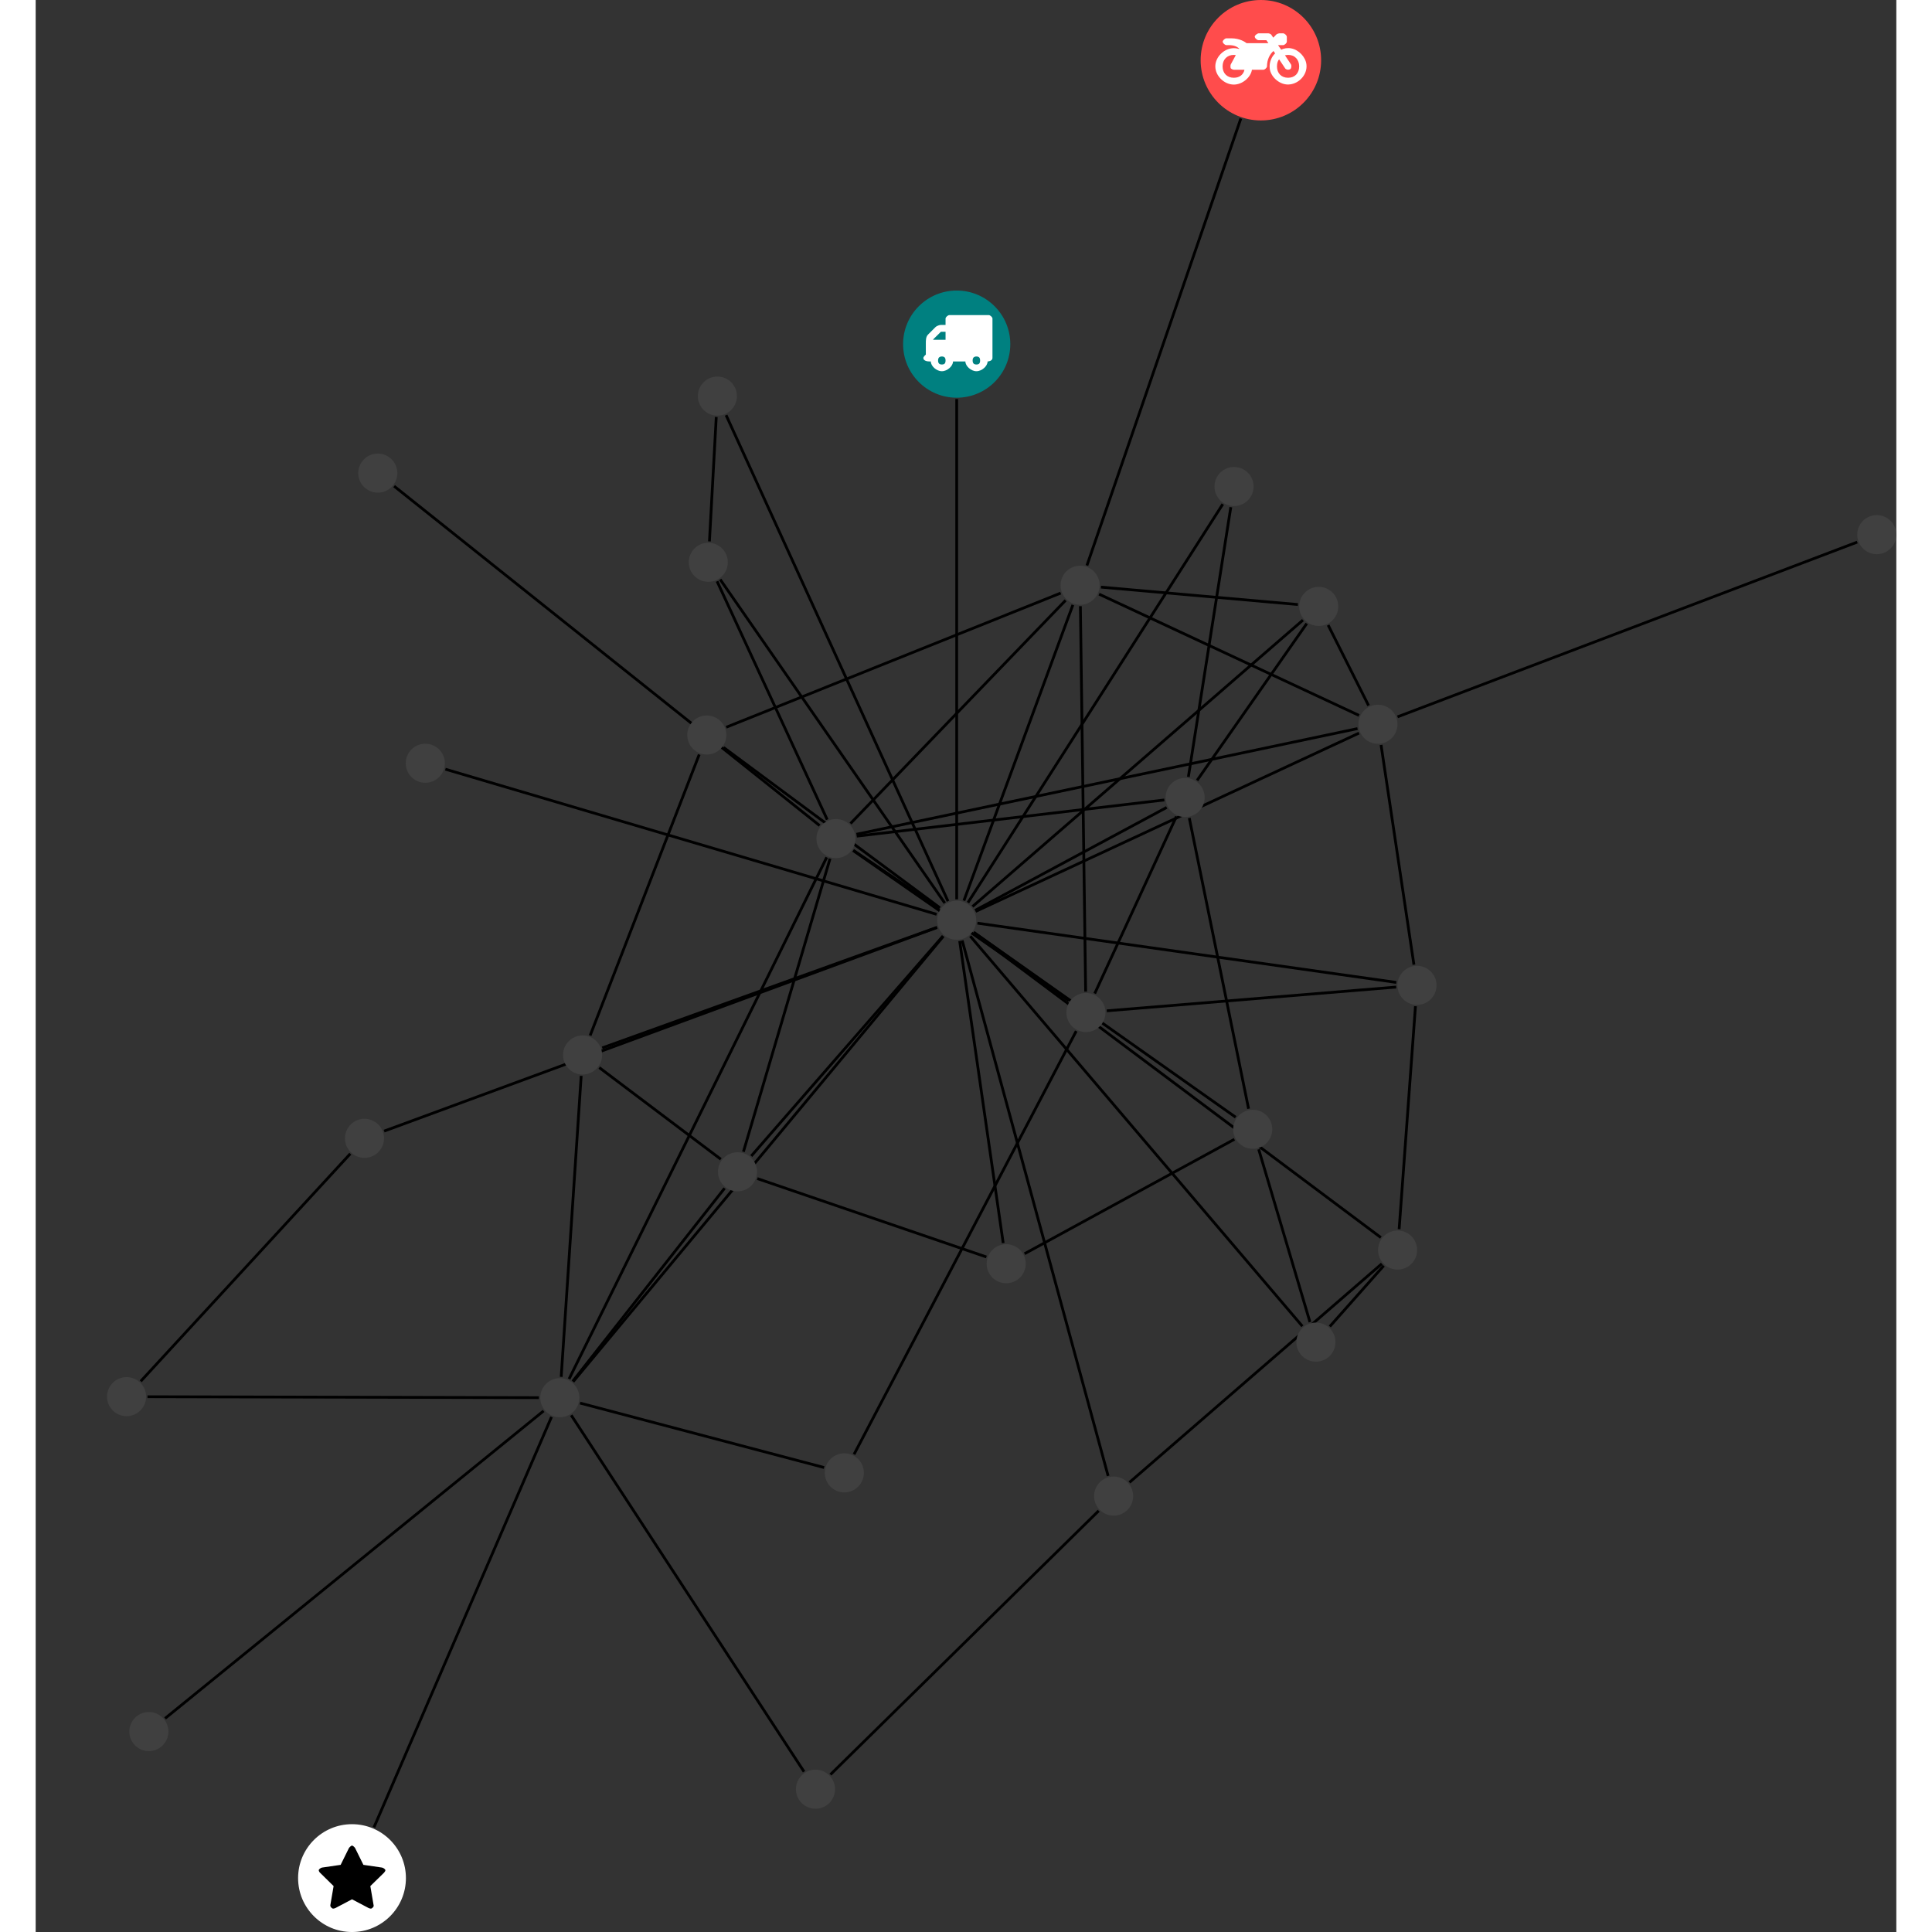<?xml version="1.0" encoding="UTF-8"?>
<svg xmlns="http://www.w3.org/2000/svg" xmlns:xlink="http://www.w3.org/1999/xlink" width="278.635pt" height="278.635pt" viewBox="-10.291 0.000 268.344 278.635" version="1.1">
<rect x="-10.291" y="0.000" width="268.344" height="278.635" fill="#333333" stroke="none"/>
<defs>
<g>
<symbol overflow="visible" id="glyph0-0">
<path style="stroke:none;" d="M 1.422 -0.75 L 1.422 -7.922 L 3.562 -7.922 L 3.562 -0.891 L 1.422 -0.891 Z M 0.625 0 L 4.531 0 L 4.531 -8.812 L 0.438 -8.812 L 0.438 0 Z M 0.625 0 "/>
</symbol>
<symbol overflow="visible" id="glyph0-1">
<path style="stroke:none;" d="M 3.375 -0.844 C 3.375 -0.453 3.234 -0.266 2.844 -0.266 C 2.469 -0.266 2.297 -0.453 2.297 -0.844 C 2.297 -1.219 2.469 -1.422 2.844 -1.422 C 3.234 -1.422 3.375 -1.219 3.375 -0.844 Z M 1.594 -3.688 L 1.594 -3.859 C 1.594 -3.875 1.578 -3.875 1.594 -3.891 L 2.688 -4.969 C 2.703 -5 2.656 -4.984 2.688 -4.984 L 3.375 -4.984 L 3.375 -3.828 L 1.594 -3.828 Z M 8.359 -0.844 C 8.359 -0.453 8.219 -0.266 7.828 -0.266 C 7.453 -0.266 7.281 -0.453 7.281 -0.844 C 7.281 -1.219 7.453 -1.422 7.828 -1.422 C 8.219 -1.422 8.359 -1.219 8.359 -0.844 Z M 10.141 -6.891 C 10.141 -7.094 9.812 -7.391 9.609 -7.391 L 3.922 -7.391 C 3.719 -7.391 3.375 -7.094 3.375 -6.891 L 3.375 -5.969 L 2.672 -5.969 C 2.469 -5.969 2.078 -5.812 1.938 -5.672 L 0.844 -4.578 C 0.531 -4.266 0.531 -3.734 0.531 -3.328 L 0.531 -1.688 C 0.516 -1.688 0.172 -1.391 0.172 -1.203 C 0.172 -0.781 0.781 -0.703 1.062 -0.703 L 1.25 -0.703 C 1.25 -0.047 2.062 0.703 2.844 0.703 C 3.641 0.703 4.453 -0.047 4.453 -0.703 L 6.234 -0.703 C 6.234 -0.047 7.047 0.703 7.828 0.703 C 8.625 0.703 9.438 -0.047 9.438 -0.703 C 9.547 -0.703 10.141 -0.781 10.141 -1.203 Z M 10.141 -6.891 "/>
</symbol>
<symbol overflow="visible" id="glyph0-2">
<path style="stroke:none;" d="M 12.969 -2.906 C 12.844 -3.984 11.859 -5.016 10.781 -5.219 C 10.234 -5.328 9.703 -5.219 9.328 -5.031 L 8.875 -5.688 L 9.609 -5.688 C 9.812 -5.688 10.141 -5.984 10.141 -6.188 L 10.141 -6.891 C 10.141 -7.094 9.812 -7.391 9.609 -7.391 L 9.047 -7.391 C 8.969 -7.391 8.734 -7.312 8.656 -7.25 L 8.188 -6.766 L 7.891 -7.203 C 7.828 -7.281 7.594 -7.391 7.484 -7.391 L 6.078 -7.391 C 5.906 -7.391 5.547 -7.125 5.516 -6.953 C 5.484 -6.734 5.828 -6.406 6.047 -6.406 L 7.188 -6.406 L 7.484 -5.969 L 4.344 -5.969 C 4.141 -6.125 3.375 -6.672 2.141 -6.672 L 1.422 -6.672 C 1.219 -6.672 0.891 -6.375 0.891 -6.188 C 0.891 -5.984 1.219 -5.688 1.422 -5.688 L 1.781 -5.688 C 2.484 -5.688 2.906 -5.516 3.281 -5.188 L 3.25 -5.141 C 3.078 -5.188 2.797 -5.25 2.5 -5.25 C 1.109 -5.25 -0.172 -4 -0.172 -2.625 C -0.172 -1.25 1.109 0 2.5 0 C 3.75 0 4.953 -1.062 5.109 -2.141 L 6.766 -2.141 C 6.969 -2.141 7.281 -2.438 7.281 -2.625 C 7.281 -3.609 7.688 -4.391 8.219 -4.844 L 8.453 -4.5 C 7.969 -4.062 7.578 -3.203 7.672 -2.359 C 7.781 -1.172 8.969 -0.094 10.141 -0.016 C 11.703 0.094 13.156 -1.344 12.969 -2.906 Z M 2.5 -0.984 C 1.516 -0.984 0.875 -1.641 0.875 -2.625 C 0.875 -3.594 1.516 -4.281 2.5 -4.281 C 2.672 -4.281 2.844 -4.234 2.781 -4.25 L 2.047 -2.891 C 2 -2.781 2 -2.469 2.047 -2.359 C 2.125 -2.25 2.375 -2.141 2.5 -2.141 L 4.031 -2.141 C 3.891 -1.453 3.344 -0.984 2.5 -0.984 Z M 10.328 -0.984 C 9.344 -0.984 8.719 -1.641 8.719 -2.625 C 8.719 -3.109 8.859 -3.469 9.031 -3.641 L 9.906 -2.328 C 9.969 -2.219 10.203 -2.141 10.328 -2.141 C 10.391 -2.141 10.594 -2.188 10.641 -2.234 C 10.812 -2.344 10.844 -2.75 10.734 -2.922 L 9.875 -4.219 C 9.859 -4.219 10.094 -4.281 10.328 -4.281 C 11.297 -4.281 11.922 -3.594 11.922 -2.625 C 11.922 -1.641 11.297 -0.984 10.328 -0.984 Z M 10.328 -0.984 "/>
</symbol>
<symbol overflow="visible" id="glyph0-3">
<path style="stroke:none;" d="M 9.438 -5.078 C 9.438 -5.25 9.078 -5.453 8.938 -5.469 L 6.266 -5.859 L 5.078 -8.266 C 5.031 -8.375 4.75 -8.641 4.625 -8.641 C 4.5 -8.641 4.234 -8.375 4.172 -8.266 L 2.984 -5.859 L 0.312 -5.469 C 0.172 -5.453 -0.172 -5.25 -0.172 -5.078 C -0.172 -4.969 -0.062 -4.781 0.016 -4.719 L 1.969 -2.797 L 1.5 -0.062 C 1.5 -0.016 1.5 0.016 1.5 0.047 C 1.5 0.203 1.75 0.453 1.906 0.453 C 1.984 0.453 2.188 0.406 2.25 0.359 L 4.625 -0.891 L 7 0.359 C 7.062 0.406 7.266 0.453 7.344 0.453 C 7.5 0.453 7.75 0.203 7.75 0.047 C 7.75 0.016 7.75 -0.016 7.734 -0.062 L 7.266 -2.797 L 9.234 -4.719 C 9.297 -4.781 9.438 -4.969 9.438 -5.078 Z M 9.438 -5.078 "/>
</symbol>
</g>
<clipPath id="clip1">
  <path d="M 180 72 L 258.055 72 L 258.055 110 L 180 110 Z M 180 72 "/>
</clipPath>
<clipPath id="clip2">
  <path d="M 27 263 L 44 263 L 44 278.637 L 27 278.637 Z M 27 263 "/>
</clipPath>
<clipPath id="clip3">
  <path d="M 252 74 L 258.055 74 L 258.055 80 L 252 80 Z M 252 74 "/>
</clipPath>
</defs>
<g id="surface1">
<path style="fill:none;stroke-width:0.399;stroke-linecap:butt;stroke-linejoin:miter;stroke:rgb(0%,0%,0%);stroke-opacity:1;stroke-miterlimit:10;" d="M 0 -7.928 L 0 -80.072 " transform="matrix(1,0,0,-1,122.539,49.631)"/>
<path style="fill:none;stroke-width:0.399;stroke-linecap:butt;stroke-linejoin:miter;stroke:rgb(0%,0%,0%);stroke-opacity:1;stroke-miterlimit:10;" d="M -73.742 -61.303 L -2.894 -82.232 " transform="matrix(1,0,0,-1,122.539,49.631)"/>
<path style="fill:none;stroke-width:0.399;stroke-linecap:butt;stroke-linejoin:miter;stroke:rgb(0%,0%,0%);stroke-opacity:1;stroke-miterlimit:10;" d="M -117.68 -149.576 L -87.453 -116.76 " transform="matrix(1,0,0,-1,122.539,49.631)"/>
<path style="fill:none;stroke-width:0.399;stroke-linecap:butt;stroke-linejoin:miter;stroke:rgb(0%,0%,0%);stroke-opacity:1;stroke-miterlimit:10;" d="M -116.703 -151.806 L -60.258 -151.943 " transform="matrix(1,0,0,-1,122.539,49.631)"/>
<path style="fill:none;stroke-width:0.399;stroke-linecap:butt;stroke-linejoin:miter;stroke:rgb(0%,0%,0%);stroke-opacity:1;stroke-miterlimit:10;" d="M 40.981 32.541 L 18.781 -31.924 " transform="matrix(1,0,0,-1,122.539,49.631)"/>
<path style="fill:none;stroke-width:0.399;stroke-linecap:butt;stroke-linejoin:miter;stroke:rgb(0%,0%,0%);stroke-opacity:1;stroke-miterlimit:10;" d="M -114.168 -198.197 L -59.582 -153.853 " transform="matrix(1,0,0,-1,122.539,49.631)"/>
<path style="fill:none;stroke-width:0.399;stroke-linecap:butt;stroke-linejoin:miter;stroke:rgb(0%,0%,0%);stroke-opacity:1;stroke-miterlimit:10;" d="M -81.133 -20.486 L -19.769 -69.431 " transform="matrix(1,0,0,-1,122.539,49.631)"/>
<path style="fill:none;stroke-width:0.399;stroke-linecap:butt;stroke-linejoin:miter;stroke:rgb(0%,0%,0%);stroke-opacity:1;stroke-miterlimit:10;" d="M -35.66 -28.451 L -34.676 -10.51 " transform="matrix(1,0,0,-1,122.539,49.631)"/>
<path style="fill:none;stroke-width:0.399;stroke-linecap:butt;stroke-linejoin:miter;stroke:rgb(0%,0%,0%);stroke-opacity:1;stroke-miterlimit:10;" d="M -34.559 -34.205 L -18.676 -68.572 " transform="matrix(1,0,0,-1,122.539,49.631)"/>
<path style="fill:none;stroke-width:0.399;stroke-linecap:butt;stroke-linejoin:miter;stroke:rgb(0%,0%,0%);stroke-opacity:1;stroke-miterlimit:10;" d="M -34.105 -33.943 L -1.719 -80.611 " transform="matrix(1,0,0,-1,122.539,49.631)"/>
<path style="fill:none;stroke-width:0.399;stroke-linecap:butt;stroke-linejoin:miter;stroke:rgb(0%,0%,0%);stroke-opacity:1;stroke-miterlimit:10;" d="M -84.043 -213.912 L -58.437 -154.721 " transform="matrix(1,0,0,-1,122.539,49.631)"/>
<path style="fill:none;stroke-width:0.399;stroke-linecap:butt;stroke-linejoin:miter;stroke:rgb(0%,0%,0%);stroke-opacity:1;stroke-miterlimit:10;" d="M -18.211 -206.299 L 20.481 -168.256 " transform="matrix(1,0,0,-1,122.539,49.631)"/>
<path style="fill:none;stroke-width:0.399;stroke-linecap:butt;stroke-linejoin:miter;stroke:rgb(0%,0%,0%);stroke-opacity:1;stroke-miterlimit:10;" d="M -22.016 -205.885 L -55.59 -154.478 " transform="matrix(1,0,0,-1,122.539,49.631)"/>
<path style="fill:none;stroke-width:0.399;stroke-linecap:butt;stroke-linejoin:miter;stroke:rgb(0%,0%,0%);stroke-opacity:1;stroke-miterlimit:10;" d="M -33.258 -10.244 L -1.254 -80.342 " transform="matrix(1,0,0,-1,122.539,49.631)"/>
<path style="fill:none;stroke-width:0.399;stroke-linecap:butt;stroke-linejoin:miter;stroke:rgb(0%,0%,0%);stroke-opacity:1;stroke-miterlimit:10;" d="M 24.914 -164.162 L 61.309 -132.631 " transform="matrix(1,0,0,-1,122.539,49.631)"/>
<path style="fill:none;stroke-width:0.399;stroke-linecap:butt;stroke-linejoin:miter;stroke:rgb(0%,0%,0%);stroke-opacity:1;stroke-miterlimit:10;" d="M 21.84 -163.228 L 0.793 -86.002 " transform="matrix(1,0,0,-1,122.539,49.631)"/>
<path style="fill:none;stroke-width:0.399;stroke-linecap:butt;stroke-linejoin:miter;stroke:rgb(0%,0%,0%);stroke-opacity:1;stroke-miterlimit:10;" d="M 39.531 -23.517 L 33.414 -62.408 " transform="matrix(1,0,0,-1,122.539,49.631)"/>
<path style="fill:none;stroke-width:0.399;stroke-linecap:butt;stroke-linejoin:miter;stroke:rgb(0%,0%,0%);stroke-opacity:1;stroke-miterlimit:10;" d="M 38.375 -23.076 L 1.625 -80.545 " transform="matrix(1,0,0,-1,122.539,49.631)"/>
<path style="fill:none;stroke-width:0.399;stroke-linecap:butt;stroke-linejoin:miter;stroke:rgb(0%,0%,0%);stroke-opacity:1;stroke-miterlimit:10;" d="M -37.133 -59.189 L -52.863 -99.709 " transform="matrix(1,0,0,-1,122.539,49.631)"/>
<path style="fill:none;stroke-width:0.399;stroke-linecap:butt;stroke-linejoin:miter;stroke:rgb(0%,0%,0%);stroke-opacity:1;stroke-miterlimit:10;" d="M -33.238 -55.252 L 14.996 -35.904 " transform="matrix(1,0,0,-1,122.539,49.631)"/>
<path style="fill:none;stroke-width:0.399;stroke-linecap:butt;stroke-linejoin:miter;stroke:rgb(0%,0%,0%);stroke-opacity:1;stroke-miterlimit:10;" d="M -33.617 -58.17 L -2.426 -81.291 " transform="matrix(1,0,0,-1,122.539,49.631)"/>
<path style="fill:none;stroke-width:0.399;stroke-linecap:butt;stroke-linejoin:miter;stroke:rgb(0%,0%,0%);stroke-opacity:1;stroke-miterlimit:10;" d="M -82.578 -113.498 L -2.832 -84.131 " transform="matrix(1,0,0,-1,122.539,49.631)"/>
<g clip-path="url(#clip1)" clip-rule="nonzero">
<path style="fill:none;stroke-width:0.399;stroke-linecap:butt;stroke-linejoin:miter;stroke:rgb(0%,0%,0%);stroke-opacity:1;stroke-miterlimit:10;" d="M 129.879 -28.549 L 63.578 -53.752 " transform="matrix(1,0,0,-1,122.539,49.631)"/>
</g>
<path style="fill:none;stroke-width:0.399;stroke-linecap:butt;stroke-linejoin:miter;stroke:rgb(0%,0%,0%);stroke-opacity:1;stroke-miterlimit:10;" d="M 50.949 -141.041 L 43.555 -116.127 " transform="matrix(1,0,0,-1,122.539,49.631)"/>
<path style="fill:none;stroke-width:0.399;stroke-linecap:butt;stroke-linejoin:miter;stroke:rgb(0%,0%,0%);stroke-opacity:1;stroke-miterlimit:10;" d="M 53.809 -141.678 L 61.586 -132.912 " transform="matrix(1,0,0,-1,122.539,49.631)"/>
<path style="fill:none;stroke-width:0.399;stroke-linecap:butt;stroke-linejoin:miter;stroke:rgb(0%,0%,0%);stroke-opacity:1;stroke-miterlimit:10;" d="M 49.852 -141.639 L 1.957 -85.385 " transform="matrix(1,0,0,-1,122.539,49.631)"/>
<path style="fill:none;stroke-width:0.399;stroke-linecap:butt;stroke-linejoin:miter;stroke:rgb(0%,0%,0%);stroke-opacity:1;stroke-miterlimit:10;" d="M -14.805 -160.115 L 17.238 -99.072 " transform="matrix(1,0,0,-1,122.539,49.631)"/>
<path style="fill:none;stroke-width:0.399;stroke-linecap:butt;stroke-linejoin:miter;stroke:rgb(0%,0%,0%);stroke-opacity:1;stroke-miterlimit:10;" d="M -19.125 -162.017 L -54.32 -152.721 " transform="matrix(1,0,0,-1,122.539,49.631)"/>
<path style="fill:none;stroke-width:0.399;stroke-linecap:butt;stroke-linejoin:miter;stroke:rgb(0%,0%,0%);stroke-opacity:1;stroke-miterlimit:10;" d="M 50.484 -40.299 L 34.672 -62.916 " transform="matrix(1,0,0,-1,122.539,49.631)"/>
<path style="fill:none;stroke-width:0.399;stroke-linecap:butt;stroke-linejoin:miter;stroke:rgb(0%,0%,0%);stroke-opacity:1;stroke-miterlimit:10;" d="M 53.57 -40.521 L 59.402 -52.127 " transform="matrix(1,0,0,-1,122.539,49.631)"/>
<path style="fill:none;stroke-width:0.399;stroke-linecap:butt;stroke-linejoin:miter;stroke:rgb(0%,0%,0%);stroke-opacity:1;stroke-miterlimit:10;" d="M 49.207 -37.556 L 20.805 -35.045 " transform="matrix(1,0,0,-1,122.539,49.631)"/>
<path style="fill:none;stroke-width:0.399;stroke-linecap:butt;stroke-linejoin:miter;stroke:rgb(0%,0%,0%);stroke-opacity:1;stroke-miterlimit:10;" d="M 49.934 -39.803 L 2.281 -81.111 " transform="matrix(1,0,0,-1,122.539,49.631)"/>
<path style="fill:none;stroke-width:0.399;stroke-linecap:butt;stroke-linejoin:miter;stroke:rgb(0%,0%,0%);stroke-opacity:1;stroke-miterlimit:10;" d="M 9.789 -131.181 L 40.047 -114.678 " transform="matrix(1,0,0,-1,122.539,49.631)"/>
<path style="fill:none;stroke-width:0.399;stroke-linecap:butt;stroke-linejoin:miter;stroke:rgb(0%,0%,0%);stroke-opacity:1;stroke-miterlimit:10;" d="M 4.281 -131.65 L -28.754 -120.346 " transform="matrix(1,0,0,-1,122.539,49.631)"/>
<path style="fill:none;stroke-width:0.399;stroke-linecap:butt;stroke-linejoin:miter;stroke:rgb(0%,0%,0%);stroke-opacity:1;stroke-miterlimit:10;" d="M 6.707 -129.642 L 0.43 -86.076 " transform="matrix(1,0,0,-1,122.539,49.631)"/>
<path style="fill:none;stroke-width:0.399;stroke-linecap:butt;stroke-linejoin:miter;stroke:rgb(0%,0%,0%);stroke-opacity:1;stroke-miterlimit:10;" d="M 33.547 -68.346 L 42.094 -110.275 " transform="matrix(1,0,0,-1,122.539,49.631)"/>
<path style="fill:none;stroke-width:0.399;stroke-linecap:butt;stroke-linejoin:miter;stroke:rgb(0%,0%,0%);stroke-opacity:1;stroke-miterlimit:10;" d="M 31.68 -68.131 L 19.906 -93.658 " transform="matrix(1,0,0,-1,122.539,49.631)"/>
<path style="fill:none;stroke-width:0.399;stroke-linecap:butt;stroke-linejoin:miter;stroke:rgb(0%,0%,0%);stroke-opacity:1;stroke-miterlimit:10;" d="M 29.949 -65.74 L -14.414 -70.959 " transform="matrix(1,0,0,-1,122.539,49.631)"/>
<path style="fill:none;stroke-width:0.399;stroke-linecap:butt;stroke-linejoin:miter;stroke:rgb(0%,0%,0%);stroke-opacity:1;stroke-miterlimit:10;" d="M 30.285 -66.818 L 2.66 -81.662 " transform="matrix(1,0,0,-1,122.539,49.631)"/>
<path style="fill:none;stroke-width:0.399;stroke-linecap:butt;stroke-linejoin:miter;stroke:rgb(0%,0%,0%);stroke-opacity:1;stroke-miterlimit:10;" d="M 40.231 -111.494 L 2.465 -84.83 " transform="matrix(1,0,0,-1,122.539,49.631)"/>
<path style="fill:none;stroke-width:0.399;stroke-linecap:butt;stroke-linejoin:miter;stroke:rgb(0%,0%,0%);stroke-opacity:1;stroke-miterlimit:10;" d="M 66.164 -95.486 L 63.809 -127.642 " transform="matrix(1,0,0,-1,122.539,49.631)"/>
<path style="fill:none;stroke-width:0.399;stroke-linecap:butt;stroke-linejoin:miter;stroke:rgb(0%,0%,0%);stroke-opacity:1;stroke-miterlimit:10;" d="M 63.379 -92.724 L 21.648 -96.15 " transform="matrix(1,0,0,-1,122.539,49.631)"/>
<path style="fill:none;stroke-width:0.399;stroke-linecap:butt;stroke-linejoin:miter;stroke:rgb(0%,0%,0%);stroke-opacity:1;stroke-miterlimit:10;" d="M 65.941 -89.494 L 61.203 -57.806 " transform="matrix(1,0,0,-1,122.539,49.631)"/>
<path style="fill:none;stroke-width:0.399;stroke-linecap:butt;stroke-linejoin:miter;stroke:rgb(0%,0%,0%);stroke-opacity:1;stroke-miterlimit:10;" d="M 63.398 -92.053 L 2.988 -83.51 " transform="matrix(1,0,0,-1,122.539,49.631)"/>
<path style="fill:none;stroke-width:0.399;stroke-linecap:butt;stroke-linejoin:miter;stroke:rgb(0%,0%,0%);stroke-opacity:1;stroke-miterlimit:10;" d="M -51.547 -104.338 L -34.019 -117.553 " transform="matrix(1,0,0,-1,122.539,49.631)"/>
<path style="fill:none;stroke-width:0.399;stroke-linecap:butt;stroke-linejoin:miter;stroke:rgb(0%,0%,0%);stroke-opacity:1;stroke-miterlimit:10;" d="M -54.156 -105.533 L -57.039 -148.939 " transform="matrix(1,0,0,-1,122.539,49.631)"/>
<path style="fill:none;stroke-width:0.399;stroke-linecap:butt;stroke-linejoin:miter;stroke:rgb(0%,0%,0%);stroke-opacity:1;stroke-miterlimit:10;" d="M -51.117 -101.498 L -2.84 -84.111 " transform="matrix(1,0,0,-1,122.539,49.631)"/>
<path style="fill:none;stroke-width:0.399;stroke-linecap:butt;stroke-linejoin:miter;stroke:rgb(0%,0%,0%);stroke-opacity:1;stroke-miterlimit:10;" d="M 61.172 -128.846 L 2.418 -84.896 " transform="matrix(1,0,0,-1,122.539,49.631)"/>
<path style="fill:none;stroke-width:0.399;stroke-linecap:butt;stroke-linejoin:miter;stroke:rgb(0%,0%,0%);stroke-opacity:1;stroke-miterlimit:10;" d="M -33.477 -121.74 L -55.375 -149.58 " transform="matrix(1,0,0,-1,122.539,49.631)"/>
<path style="fill:none;stroke-width:0.399;stroke-linecap:butt;stroke-linejoin:miter;stroke:rgb(0%,0%,0%);stroke-opacity:1;stroke-miterlimit:10;" d="M -30.758 -116.474 L -18.266 -74.205 " transform="matrix(1,0,0,-1,122.539,49.631)"/>
<path style="fill:none;stroke-width:0.399;stroke-linecap:butt;stroke-linejoin:miter;stroke:rgb(0%,0%,0%);stroke-opacity:1;stroke-miterlimit:10;" d="M -29.629 -117.092 L -1.98 -85.365 " transform="matrix(1,0,0,-1,122.539,49.631)"/>
<path style="fill:none;stroke-width:0.399;stroke-linecap:butt;stroke-linejoin:miter;stroke:rgb(0%,0%,0%);stroke-opacity:1;stroke-miterlimit:10;" d="M 18.598 -93.381 L 17.84 -37.795 " transform="matrix(1,0,0,-1,122.539,49.631)"/>
<path style="fill:none;stroke-width:0.399;stroke-linecap:butt;stroke-linejoin:miter;stroke:rgb(0%,0%,0%);stroke-opacity:1;stroke-miterlimit:10;" d="M 16.164 -94.674 L -14.934 -73.037 " transform="matrix(1,0,0,-1,122.539,49.631)"/>
<path style="fill:none;stroke-width:0.399;stroke-linecap:butt;stroke-linejoin:miter;stroke:rgb(0%,0%,0%);stroke-opacity:1;stroke-miterlimit:10;" d="M 16.184 -94.646 L 2.457 -84.842 " transform="matrix(1,0,0,-1,122.539,49.631)"/>
<path style="fill:none;stroke-width:0.399;stroke-linecap:butt;stroke-linejoin:miter;stroke:rgb(0%,0%,0%);stroke-opacity:1;stroke-miterlimit:10;" d="M 58.023 -53.545 L 20.535 -36.056 " transform="matrix(1,0,0,-1,122.539,49.631)"/>
<path style="fill:none;stroke-width:0.399;stroke-linecap:butt;stroke-linejoin:miter;stroke:rgb(0%,0%,0%);stroke-opacity:1;stroke-miterlimit:10;" d="M 57.805 -55.447 L -14.457 -70.689 " transform="matrix(1,0,0,-1,122.539,49.631)"/>
<path style="fill:none;stroke-width:0.399;stroke-linecap:butt;stroke-linejoin:miter;stroke:rgb(0%,0%,0%);stroke-opacity:1;stroke-miterlimit:10;" d="M 58.023 -56.096 L 2.734 -81.814 " transform="matrix(1,0,0,-1,122.539,49.631)"/>
<path style="fill:none;stroke-width:0.399;stroke-linecap:butt;stroke-linejoin:miter;stroke:rgb(0%,0%,0%);stroke-opacity:1;stroke-miterlimit:10;" d="M 15.703 -36.951 L -15.316 -69.139 " transform="matrix(1,0,0,-1,122.539,49.631)"/>
<path style="fill:none;stroke-width:0.399;stroke-linecap:butt;stroke-linejoin:miter;stroke:rgb(0%,0%,0%);stroke-opacity:1;stroke-miterlimit:10;" d="M 16.754 -37.611 L 1.043 -80.256 " transform="matrix(1,0,0,-1,122.539,49.631)"/>
<path style="fill:none;stroke-width:0.399;stroke-linecap:butt;stroke-linejoin:miter;stroke:rgb(0%,0%,0%);stroke-opacity:1;stroke-miterlimit:10;" d="M -55.902 -149.244 L -18.746 -74.017 " transform="matrix(1,0,0,-1,122.539,49.631)"/>
<path style="fill:none;stroke-width:0.399;stroke-linecap:butt;stroke-linejoin:miter;stroke:rgb(0%,0%,0%);stroke-opacity:1;stroke-miterlimit:10;" d="M -55.312 -149.631 L -1.93 -85.408 " transform="matrix(1,0,0,-1,122.539,49.631)"/>
<path style="fill:none;stroke-width:0.399;stroke-linecap:butt;stroke-linejoin:miter;stroke:rgb(0%,0%,0%);stroke-opacity:1;stroke-miterlimit:10;" d="M -14.91 -73.002 L -2.5 -81.396 " transform="matrix(1,0,0,-1,122.539,49.631)"/>
<path style=" stroke:none;fill-rule:nonzero;fill:rgb(0%,50%,50%);fill-opacity:1;" d="M 130.27 49.633 C 130.27 45.363 126.809 41.902 122.539 41.902 C 118.27 41.902 114.809 45.363 114.809 49.633 C 114.809 53.898 118.27 57.359 122.539 57.359 C 126.809 57.359 130.27 53.898 130.27 49.633 Z M 130.27 49.633 "/>
<g style="fill:rgb(100%,100%,100%);fill-opacity:1;">
  <use xlink:href="#glyph0-1" x="117.557" y="52.834"/>
</g>
<path style=" stroke:none;fill-rule:nonzero;fill:rgb(25%,25%,25%);fill-opacity:1;" d="M 48.719 110.078 C 48.719 108.523 47.457 107.262 45.902 107.262 C 44.344 107.262 43.082 108.523 43.082 110.078 C 43.082 111.633 44.344 112.895 45.902 112.895 C 47.457 112.895 48.719 111.633 48.719 110.078 Z M 48.719 110.078 "/>
<path style=" stroke:none;fill-rule:nonzero;fill:rgb(25%,25%,25%);fill-opacity:1;" d="M 5.637 201.426 C 5.637 199.871 4.375 198.609 2.816 198.609 C 1.262 198.609 0 199.871 0 201.426 C 0 202.98 1.262 204.242 2.816 204.242 C 4.375 204.242 5.637 202.98 5.637 201.426 Z M 5.637 201.426 "/>
<path style=" stroke:none;fill-rule:nonzero;fill:rgb(100%,29.999%,29.999%);fill-opacity:1;" d="M 175.098 8.688 C 175.098 3.887 171.207 0 166.41 0 C 161.613 0 157.723 3.887 157.723 8.688 C 157.723 13.484 161.613 17.371 166.41 17.371 C 171.207 17.371 175.098 13.484 175.098 8.688 Z M 175.098 8.688 "/>
<g style="fill:rgb(100%,100%,100%);fill-opacity:1;">
  <use xlink:href="#glyph0-2" x="160.01" y="12.198"/>
</g>
<path style=" stroke:none;fill-rule:nonzero;fill:rgb(25%,25%,25%);fill-opacity:1;" d="M 8.852 249.73 C 8.852 248.172 7.59 246.91 6.031 246.91 C 4.477 246.91 3.215 248.172 3.215 249.73 C 3.215 251.285 4.477 252.547 6.031 252.547 C 7.59 252.547 8.852 251.285 8.852 249.73 Z M 8.852 249.73 "/>
<path style=" stroke:none;fill-rule:nonzero;fill:rgb(25%,25%,25%);fill-opacity:1;" d="M 41.867 68.234 C 41.867 66.676 40.605 65.414 39.051 65.414 C 37.492 65.414 36.23 66.676 36.23 68.234 C 36.23 69.789 37.492 71.051 39.051 71.051 C 40.605 71.051 41.867 69.789 41.867 68.234 Z M 41.867 68.234 "/>
<path style=" stroke:none;fill-rule:nonzero;fill:rgb(25%,25%,25%);fill-opacity:1;" d="M 89.531 81.094 C 89.531 79.539 88.27 78.277 86.715 78.277 C 85.16 78.277 83.898 79.539 83.898 81.094 C 83.898 82.648 85.16 83.91 86.715 83.91 C 88.27 83.91 89.531 82.648 89.531 81.094 Z M 89.531 81.094 "/>
<g clip-path="url(#clip2)" clip-rule="nonzero">
<path style=" stroke:none;fill-rule:nonzero;fill:rgb(100%,100%,100%);fill-opacity:1;" d="M 43.105 270.859 C 43.105 266.566 39.625 263.086 35.328 263.086 C 31.035 263.086 27.555 266.566 27.555 270.859 C 27.555 275.152 31.035 278.637 35.328 278.637 C 39.625 278.637 43.105 275.152 43.105 270.859 Z M 43.105 270.859 "/>
</g>
<g style="fill:rgb(0%,0%,0%);fill-opacity:1;">
  <use xlink:href="#glyph0-3" x="30.707" y="274.81"/>
</g>
<path style=" stroke:none;fill-rule:nonzero;fill:rgb(25%,25%,25%);fill-opacity:1;" d="M 104.992 258.039 C 104.992 256.484 103.73 255.223 102.176 255.223 C 100.617 255.223 99.355 256.484 99.355 258.039 C 99.355 259.598 100.617 260.859 102.176 260.859 C 103.73 260.859 104.992 259.598 104.992 258.039 Z M 104.992 258.039 "/>
<path style=" stroke:none;fill-rule:nonzero;fill:rgb(25%,25%,25%);fill-opacity:1;" d="M 90.844 57.129 C 90.844 55.57 89.582 54.309 88.027 54.309 C 86.469 54.309 85.207 55.57 85.207 57.129 C 85.207 58.684 86.469 59.945 88.027 59.945 C 89.582 59.945 90.844 58.684 90.844 57.129 Z M 90.844 57.129 "/>
<path style=" stroke:none;fill-rule:nonzero;fill:rgb(25%,25%,25%);fill-opacity:1;" d="M 147.988 215.766 C 147.988 214.211 146.727 212.949 145.172 212.949 C 143.613 212.949 142.352 214.211 142.352 215.766 C 142.352 217.324 143.613 218.586 145.172 218.586 C 146.727 218.586 147.988 217.324 147.988 215.766 Z M 147.988 215.766 "/>
<path style=" stroke:none;fill-rule:nonzero;fill:rgb(25%,25%,25%);fill-opacity:1;" d="M 165.355 70.164 C 165.355 68.609 164.094 67.348 162.539 67.348 C 160.98 67.348 159.719 68.609 159.719 70.164 C 159.719 71.723 160.98 72.984 162.539 72.984 C 164.094 72.984 165.355 71.723 165.355 70.164 Z M 165.355 70.164 "/>
<path style=" stroke:none;fill-rule:nonzero;fill:rgb(25%,25%,25%);fill-opacity:1;" d="M 89.316 106.004 C 89.316 104.449 88.055 103.188 86.5 103.188 C 84.941 103.188 83.68 104.449 83.68 106.004 C 83.68 107.559 84.941 108.82 86.5 108.82 C 88.055 108.82 89.316 107.559 89.316 106.004 Z M 89.316 106.004 "/>
<path style=" stroke:none;fill-rule:nonzero;fill:rgb(25%,25%,25%);fill-opacity:1;" d="M 39.945 164.172 C 39.945 162.613 38.684 161.352 37.129 161.352 C 35.574 161.352 34.312 162.613 34.312 164.172 C 34.312 165.727 35.574 166.988 37.129 166.988 C 38.684 166.988 39.945 165.727 39.945 164.172 Z M 39.945 164.172 "/>
<g clip-path="url(#clip3)" clip-rule="nonzero">
<path style=" stroke:none;fill-rule:nonzero;fill:rgb(25%,25%,25%);fill-opacity:1;" d="M 258.055 77.105 C 258.055 75.551 256.793 74.289 255.234 74.289 C 253.68 74.289 252.418 75.551 252.418 77.105 C 252.418 78.664 253.68 79.926 255.234 79.926 C 256.793 79.926 258.055 78.664 258.055 77.105 Z M 258.055 77.105 "/>
</g>
<path style=" stroke:none;fill-rule:nonzero;fill:rgb(25%,25%,25%);fill-opacity:1;" d="M 177.164 193.566 C 177.164 192.008 175.902 190.746 174.348 190.746 C 172.789 190.746 171.527 192.008 171.527 193.566 C 171.527 195.121 172.789 196.383 174.348 196.383 C 175.902 196.383 177.164 195.121 177.164 193.566 Z M 177.164 193.566 "/>
<path style=" stroke:none;fill-rule:nonzero;fill:rgb(25%,25%,25%);fill-opacity:1;" d="M 109.152 212.414 C 109.152 210.859 107.891 209.598 106.332 209.598 C 104.777 209.598 103.516 210.859 103.516 212.414 C 103.516 213.973 104.777 215.234 106.332 215.234 C 107.891 215.234 109.152 213.973 109.152 212.414 Z M 109.152 212.414 "/>
<path style=" stroke:none;fill-rule:nonzero;fill:rgb(25%,25%,25%);fill-opacity:1;" d="M 177.57 87.453 C 177.57 85.898 176.309 84.637 174.754 84.637 C 173.195 84.637 171.934 85.898 171.934 87.453 C 171.934 89.012 173.195 90.273 174.754 90.273 C 176.309 90.273 177.57 89.012 177.57 87.453 Z M 177.57 87.453 "/>
<path style=" stroke:none;fill-rule:nonzero;fill:rgb(25%,25%,25%);fill-opacity:1;" d="M 132.496 182.258 C 132.496 180.703 131.234 179.441 129.676 179.441 C 128.121 179.441 126.859 180.703 126.859 182.258 C 126.859 183.812 128.121 185.074 129.676 185.074 C 131.234 185.074 132.496 183.812 132.496 182.258 Z M 132.496 182.258 "/>
<path style=" stroke:none;fill-rule:nonzero;fill:rgb(25%,25%,25%);fill-opacity:1;" d="M 158.301 115.02 C 158.301 113.461 157.039 112.199 155.48 112.199 C 153.926 112.199 152.664 113.461 152.664 115.02 C 152.664 116.574 153.926 117.836 155.48 117.836 C 157.039 117.836 158.301 116.574 158.301 115.02 Z M 158.301 115.02 "/>
<path style=" stroke:none;fill-rule:nonzero;fill:rgb(25%,25%,25%);fill-opacity:1;" d="M 168.051 162.863 C 168.051 161.305 166.789 160.047 165.234 160.047 C 163.676 160.047 162.414 161.305 162.414 162.863 C 162.414 164.418 163.676 165.68 165.234 165.68 C 166.789 165.68 168.051 164.418 168.051 162.863 Z M 168.051 162.863 "/>
<path style=" stroke:none;fill-rule:nonzero;fill:rgb(25%,25%,25%);fill-opacity:1;" d="M 191.742 142.105 C 191.742 140.551 190.48 139.289 188.926 139.289 C 187.367 139.289 186.105 140.551 186.105 142.105 C 186.105 143.664 187.367 144.926 188.926 144.926 C 190.48 144.926 191.742 143.664 191.742 142.105 Z M 191.742 142.105 "/>
<path style=" stroke:none;fill-rule:nonzero;fill:rgb(25%,25%,25%);fill-opacity:1;" d="M 71.402 152.152 C 71.402 150.594 70.141 149.332 68.582 149.332 C 67.027 149.332 65.766 150.594 65.766 152.152 C 65.766 153.707 67.027 154.969 68.582 154.969 C 70.141 154.969 71.402 153.707 71.402 152.152 Z M 71.402 152.152 "/>
<path style=" stroke:none;fill-rule:nonzero;fill:rgb(25%,25%,25%);fill-opacity:1;" d="M 188.945 180.281 C 188.945 178.727 187.684 177.465 186.129 177.465 C 184.57 177.465 183.309 178.727 183.309 180.281 C 183.309 181.84 184.57 183.102 186.129 183.102 C 187.684 183.102 188.945 181.84 188.945 180.281 Z M 188.945 180.281 "/>
<path style=" stroke:none;fill-rule:nonzero;fill:rgb(25%,25%,25%);fill-opacity:1;" d="M 93.746 168.996 C 93.746 167.441 92.484 166.18 90.93 166.18 C 89.371 166.18 88.109 167.441 88.109 168.996 C 88.109 170.555 89.371 171.816 90.93 171.816 C 92.484 171.816 93.746 170.555 93.746 168.996 Z M 93.746 168.996 "/>
<path style=" stroke:none;fill-rule:nonzero;fill:rgb(25%,25%,25%);fill-opacity:1;" d="M 143.996 146.027 C 143.996 144.473 142.734 143.211 141.18 143.211 C 139.621 143.211 138.359 144.473 138.359 146.027 C 138.359 147.586 139.621 148.848 141.18 148.848 C 142.734 148.848 143.996 147.586 143.996 146.027 Z M 143.996 146.027 "/>
<path style=" stroke:none;fill-rule:nonzero;fill:rgb(25%,25%,25%);fill-opacity:1;" d="M 186.113 104.453 C 186.113 102.898 184.852 101.637 183.297 101.637 C 181.738 101.637 180.477 102.898 180.477 104.453 C 180.477 106.008 181.738 107.27 183.297 107.27 C 184.852 107.27 186.113 106.008 186.113 104.453 Z M 186.113 104.453 "/>
<path style=" stroke:none;fill-rule:nonzero;fill:rgb(25%,25%,25%);fill-opacity:1;" d="M 143.156 84.41 C 143.156 82.852 141.895 81.59 140.336 81.59 C 138.781 81.59 137.52 82.852 137.52 84.41 C 137.52 85.965 138.781 87.227 140.336 87.227 C 141.895 87.227 143.156 85.965 143.156 84.41 Z M 143.156 84.41 "/>
<path style=" stroke:none;fill-rule:nonzero;fill:rgb(25%,25%,25%);fill-opacity:1;" d="M 68.117 201.578 C 68.117 200.023 66.855 198.762 65.301 198.762 C 63.742 198.762 62.48 200.023 62.48 201.578 C 62.48 203.137 63.742 204.398 65.301 204.398 C 66.855 204.398 68.117 203.137 68.117 201.578 Z M 68.117 201.578 "/>
<path style=" stroke:none;fill-rule:nonzero;fill:rgb(25%,25%,25%);fill-opacity:1;" d="M 107.945 120.941 C 107.945 119.387 106.684 118.125 105.129 118.125 C 103.57 118.125 102.309 119.387 102.309 120.941 C 102.309 122.5 103.57 123.762 105.129 123.762 C 106.684 123.762 107.945 122.5 107.945 120.941 Z M 107.945 120.941 "/>
<path style=" stroke:none;fill-rule:nonzero;fill:rgb(25%,25%,25%);fill-opacity:1;" d="M 125.355 132.719 C 125.355 131.16 124.094 129.898 122.539 129.898 C 120.984 129.898 119.723 131.16 119.723 132.719 C 119.723 134.273 120.984 135.535 122.539 135.535 C 124.094 135.535 125.355 134.273 125.355 132.719 Z M 125.355 132.719 "/>
</g>
</svg>
